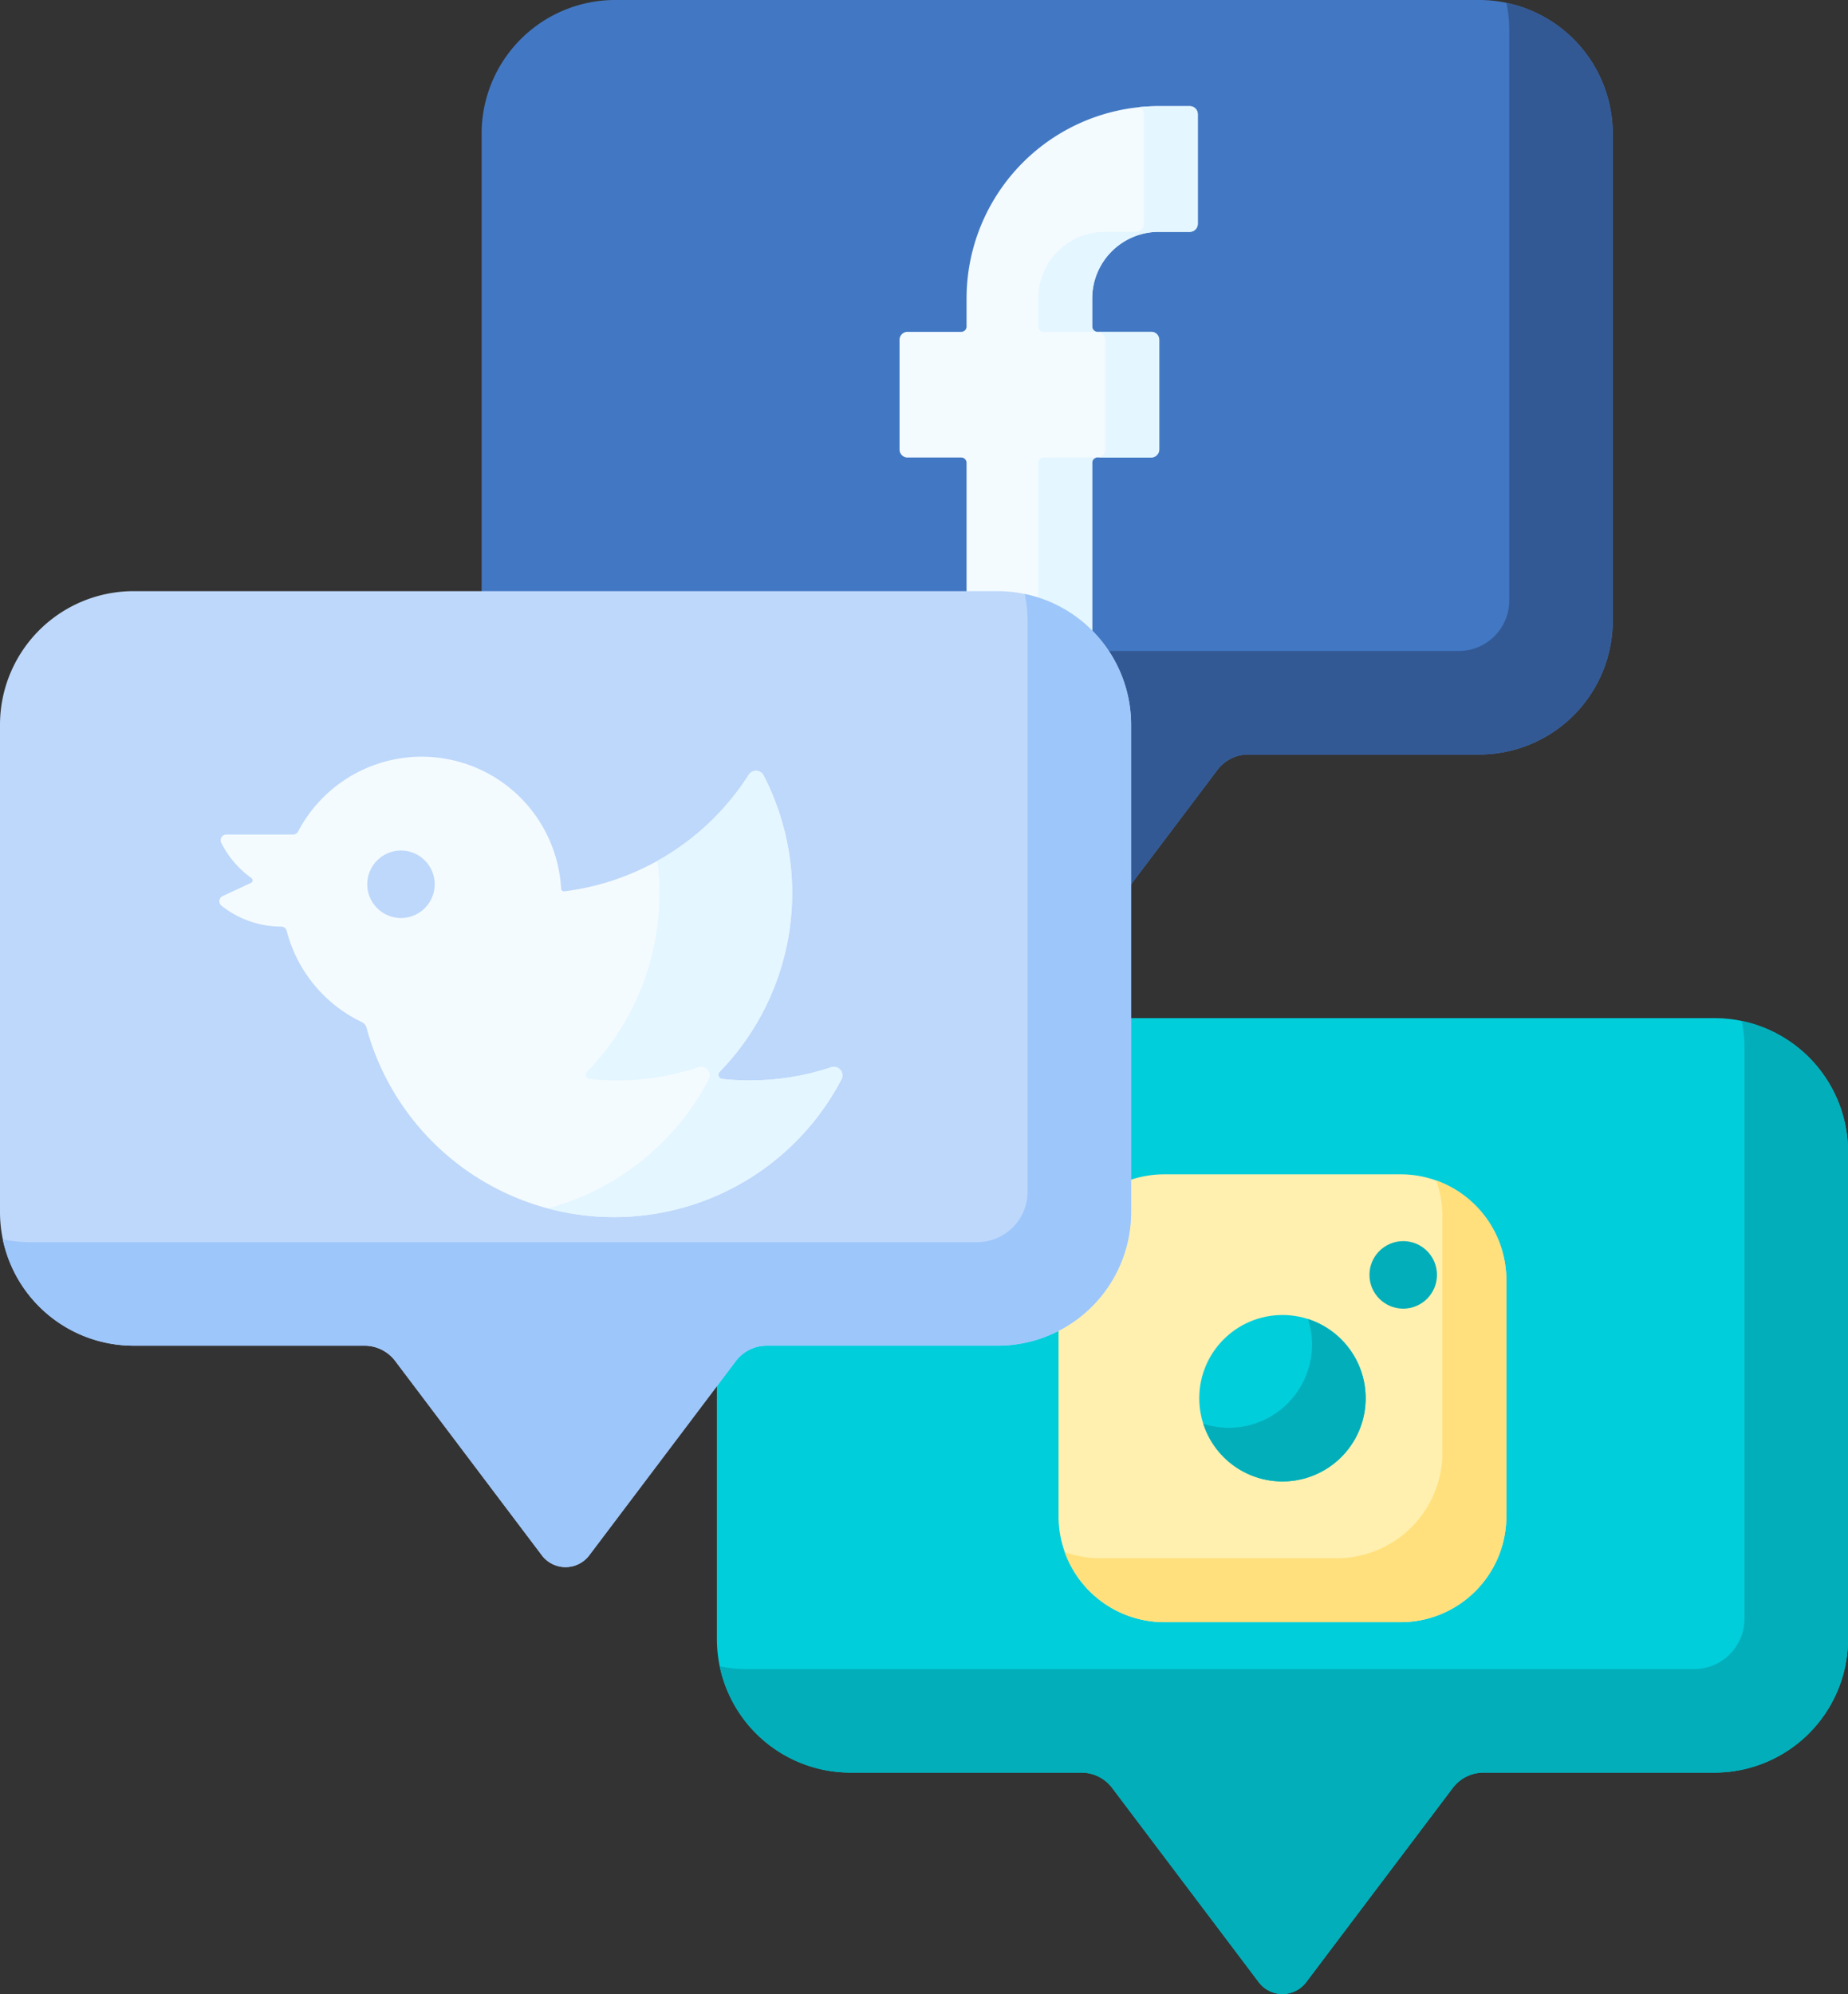 <svg xmlns="http://www.w3.org/2000/svg" width="112.685" height="121.567"><rect width="100%" height="100%" fill="#333333" stroke="none"/><path d="M104.537 62.071H51.862a8.148 8.148 0 00-8.148 8.148v29.7a8.148 8.148 0 008.148 8.148h14.076a2.353 2.353 0 011.879.936l8.938 11.843a1.811 1.811 0 002.891 0l8.938-11.843a2.354 2.354 0 011.879-.936h14.076a8.148 8.148 0 008.148-8.148v-29.7a8.148 8.148 0 00-8.148-8.148z" fill="#01cedb"/><path d="M106.203 62.242a8.19 8.19 0 01.171 1.666v34.771a3.078 3.078 0 01-3.078 3.078H45.551a8.19 8.19 0 01-1.666-.171 8.15 8.15 0 007.977 6.482h14.076a2.354 2.354 0 011.879.936l8.938 11.843a1.811 1.811 0 002.891 0l8.938-11.843a2.354 2.354 0 011.879-.936h14.076a8.148 8.148 0 008.148-8.148v-29.7a8.15 8.15 0 00-6.482-7.977z" fill="#02aeb9"/><path d="M85.404 98.895H70.996a6.448 6.448 0 01-6.448-6.448V78.041a6.448 6.448 0 016.448-6.448h14.407a6.448 6.448 0 016.448 6.448v14.407a6.448 6.448 0 01-6.447 6.447z" fill="#fff0af"/><path d="M87.576 71.969a6.436 6.436 0 01.377 2.175v14.407a6.448 6.448 0 01-6.448 6.448H67.101a6.437 6.437 0 01-2.175-.377 6.449 6.449 0 006.07 4.273h14.407a6.448 6.448 0 006.448-6.448V78.04a6.45 6.45 0 00-4.275-6.071z" fill="#ffe07d"/><circle cx="5.073" cy="5.073" r="5.073" fill="#01cedb" transform="translate(73.127 80.17)"/><path d="M79.756 80.416a5.071 5.071 0 01-6.384 6.384 5.073 5.073 0 106.384-6.384z" fill="#02aeb9"/><path d="M90.191 0H37.516a8.148 8.148 0 00-8.148 8.148v29.7A8.148 8.148 0 0037.516 46h14.076a2.353 2.353 0 011.879.936l8.938 11.843a1.811 1.811 0 002.891 0l8.938-11.843A2.354 2.354 0 0176.115 46h14.076a8.148 8.148 0 008.148-8.148V8.148A8.148 8.148 0 0090.191 0z" fill="#4278c3"/><path d="M91.856.171a8.191 8.191 0 01.171 1.666v34.77a3.078 3.078 0 01-3.078 3.078H31.205a8.189 8.189 0 01-1.666-.171 8.15 8.15 0 007.977 6.482h14.076a2.354 2.354 0 011.879.936l8.938 11.843a1.811 1.811 0 002.891 0l8.938-11.843a2.354 2.354 0 011.879-.936h14.076a8.148 8.148 0 008.148-8.148V8.151a8.151 8.151 0 00-6.485-7.98z" fill="#335995"/><path d="M70.662 14.134h1.887a.487.487 0 00.487-.486V6.959a.487.487 0 00-.487-.487h-1.883A11.728 11.728 0 0058.938 18.2v1.707a.324.324 0 01-.324.324h-3.277a.487.487 0 00-.486.487v6.688a.487.487 0 00.486.487h3.277a.324.324 0 01.324.324v13.187a.487.487 0 00.486.486h6.688a.487.487 0 00.487-.486V28.212a.324.324 0 01.324-.324H70.2a.487.487 0 00.486-.487v-6.683a.487.487 0 00-.486-.487h-3.277a.324.324 0 01-.324-.324V18.2a4.066 4.066 0 014.063-4.066z" fill="#f4fbff"/><path d="M72.548 6.472h-1.883c-.4 0-.793.02-1.182.059a.484.484 0 01.259.427v6.688a.487.487 0 01-.487.487h-1.883a4.066 4.066 0 00-4.066 4.066v1.707a.324.324 0 00.324.324h3.277a.487.487 0 01.487.487v6.688a.487.487 0 01-.487.487h-3.279a.324.324 0 00-.324.324v13.188a.487.487 0 01-.487.487h3.292a.487.487 0 00.487-.487V28.213a.324.324 0 01.324-.324h3.277a.487.487 0 00.487-.487v-6.684a.486.486 0 00-.487-.487H66.92a.324.324 0 01-.324-.324V18.2a4.066 4.066 0 014.066-4.066h1.886a.487.487 0 00.487-.487V6.959a.487.487 0 00-.487-.487z" fill="#e4f6ff"/><path d="M60.823 36.04H8.148A8.148 8.148 0 000 44.188v29.7a8.148 8.148 0 008.148 8.152h14.075a2.353 2.353 0 011.879.936l8.938 11.843a1.811 1.811 0 002.891 0l8.938-11.843a2.354 2.354 0 011.879-.936h14.075a8.148 8.148 0 008.148-8.148v-29.7a8.148 8.148 0 00-8.148-8.152z" fill="#bed8fb"/><path d="M62.488 36.214a8.191 8.191 0 01.171 1.666v34.771a3.078 3.078 0 01-3.078 3.078H1.837a8.188 8.188 0 01-1.666-.171 8.15 8.15 0 007.977 6.482h14.075a2.354 2.354 0 011.879.936l8.938 11.843a1.811 1.811 0 002.891 0l8.938-11.843a2.354 2.354 0 011.879-.937h14.075a8.148 8.148 0 008.148-8.148v-29.7a8.151 8.151 0 00-6.482-7.977z" fill="#9dc6fb"/><path d="M45.718 65.87a15.628 15.628 0 01-1.676-.091.258.258 0 01-.157-.438 15.641 15.641 0 002.679-18.063.523.523 0 00-.905-.048 15.638 15.638 0 01-11.246 7.111.175.175 0 01-.2-.167 8.51 8.51 0 00-16.032-3.486.349.349 0 01-.309.19h-4.07a.348.348 0 00-.312.5 5.907 5.907 0 001.838 2.151.174.174 0 01-.027.3l-1.722.8a.348.348 0 00-.07.589 5.841 5.841 0 003.641 1.27.348.348 0 01.334.267 8.526 8.526 0 004.579 5.556.527.527 0 01.284.339 15.642 15.642 0 0028.961 3.153.523.523 0 00-.634-.736 15.622 15.622 0 01-4.956.8z" fill="#f4fbff"/><path d="M50.674 65.067a15.632 15.632 0 01-6.632.712.258.258 0 01-.157-.438 15.641 15.641 0 002.679-18.063.523.523 0 00-.905-.048 15.666 15.666 0 01-5.577 5.258 15.6 15.6 0 01-4.292 12.853.258.258 0 00.157.438 15.631 15.631 0 006.632-.712.523.523 0 01.634.736 15.673 15.673 0 01-9.816 7.866 15.65 15.65 0 0017.912-7.866.523.523 0 00-.635-.736z" fill="#e4f6ff"/><circle cx="2.058" cy="2.058" r="2.058" fill="#bed8fb" transform="translate(22.392 51.852)"/><circle cx="2.058" cy="2.058" r="2.058" fill="#02aeb9" transform="translate(83.505 75.666)"/></svg>